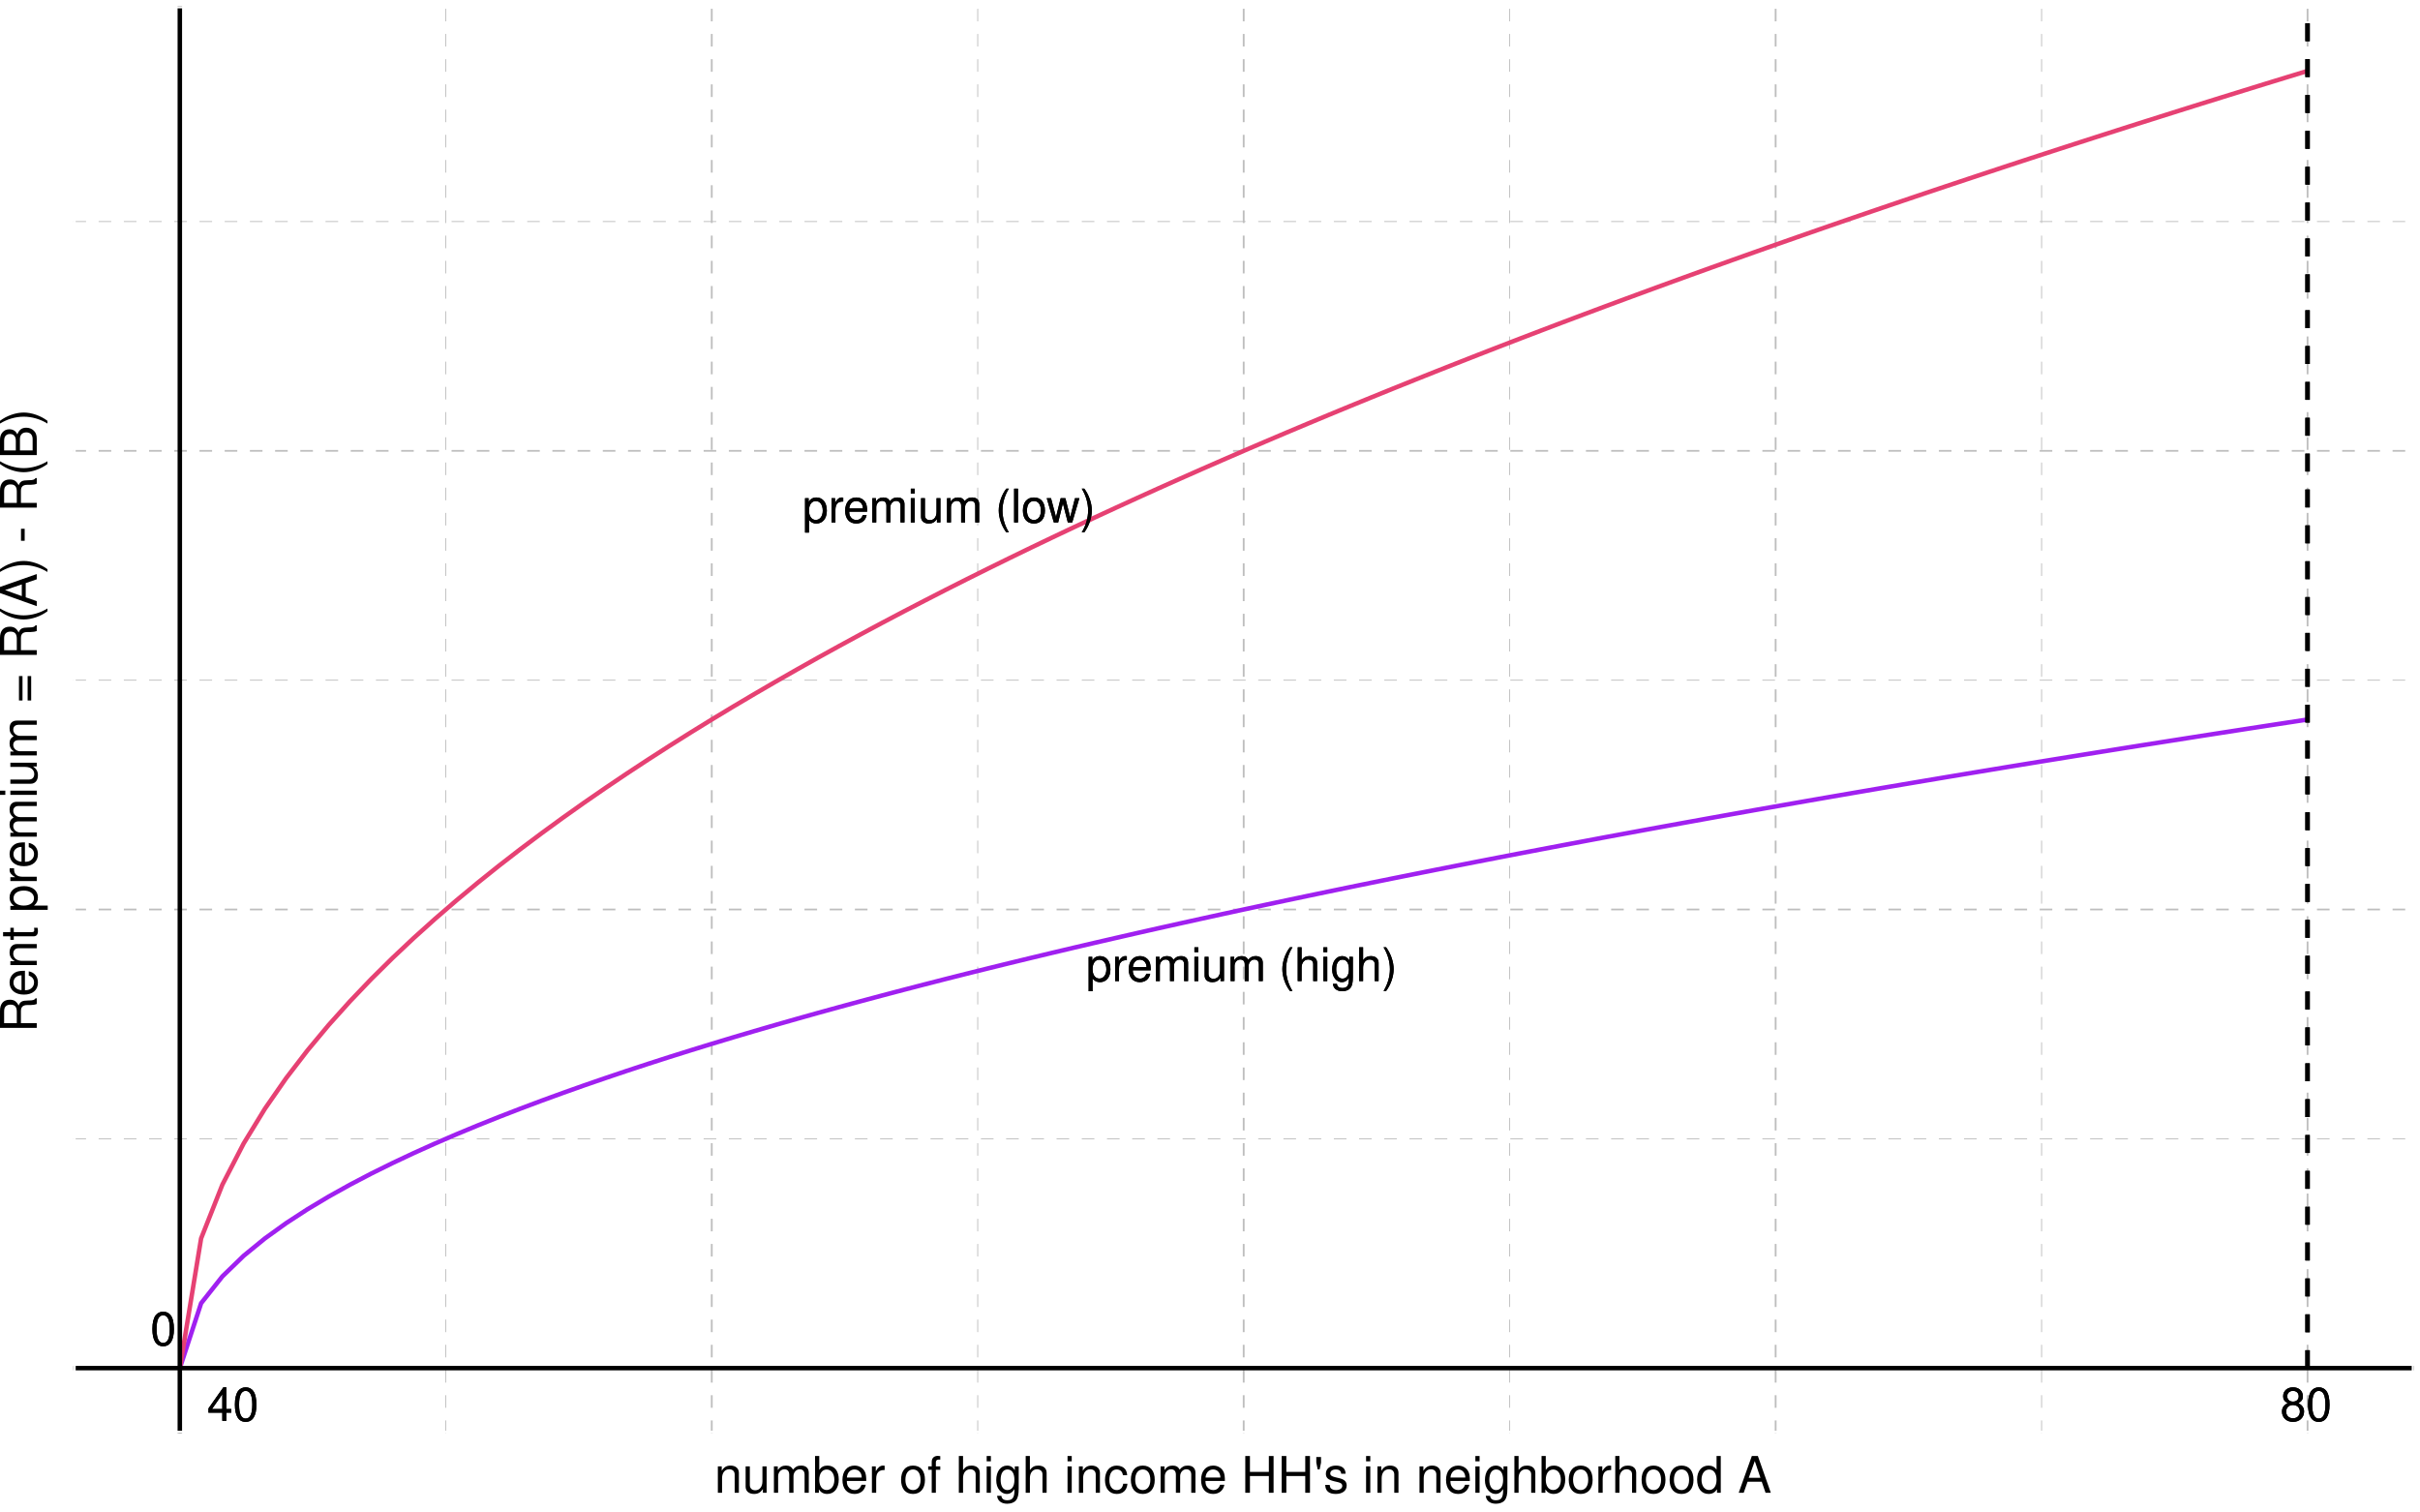 <?xml version="1.0" encoding="UTF-8"?>
<svg xmlns="http://www.w3.org/2000/svg" xmlns:xlink="http://www.w3.org/1999/xlink" width="576pt" height="360pt" viewBox="0 0 576 360" version="1.1">
<defs>
<g>
<symbol overflow="visible" id="glyph0-0">
<path style="stroke:none;" d=""/>
</symbol>
<symbol overflow="visible" id="glyph0-1">
<path style="stroke:none;" d="M 0.594 2.406 L 1.531 2.406 L 1.531 -0.609 C 2.016 -0.016 2.547 0.25 3.297 0.25 C 4.812 0.25 5.781 -0.953 5.781 -2.797 C 5.781 -4.734 4.828 -5.953 3.297 -5.953 C 2.5 -5.953 1.875 -5.594 1.453 -4.922 L 1.453 -5.781 L 0.594 -5.781 Z M 3.141 -5.094 C 4.156 -5.094 4.812 -4.203 4.812 -2.812 C 4.812 -1.5 4.141 -0.609 3.141 -0.609 C 2.156 -0.609 1.531 -1.484 1.531 -2.844 C 1.531 -4.203 2.156 -5.094 3.141 -5.094 Z M 3.141 -5.094 "/>
</symbol>
<symbol overflow="visible" id="glyph0-2">
<path style="stroke:none;" d="M 0.766 -5.781 L 0.766 0 L 1.688 0 L 1.688 -3 C 1.703 -4.391 2.281 -5.016 3.547 -4.984 L 3.547 -5.922 C 3.391 -5.938 3.297 -5.953 3.188 -5.953 C 2.594 -5.953 2.141 -5.594 1.609 -4.734 L 1.609 -5.781 Z M 0.766 -5.781 "/>
</symbol>
<symbol overflow="visible" id="glyph0-3">
<path style="stroke:none;" d="M 5.672 -2.578 C 5.672 -3.469 5.594 -4 5.438 -4.438 C 5.062 -5.375 4.172 -5.953 3.094 -5.953 C 1.484 -5.953 0.438 -4.734 0.438 -2.812 C 0.438 -0.906 1.438 0.25 3.078 0.25 C 4.391 0.25 5.312 -0.5 5.547 -1.75 L 4.625 -1.75 C 4.359 -1 3.844 -0.594 3.109 -0.594 C 2.516 -0.594 2.016 -0.859 1.719 -1.344 C 1.484 -1.672 1.406 -2.016 1.406 -2.578 Z M 1.422 -3.344 C 1.5 -4.406 2.156 -5.109 3.078 -5.109 C 4.016 -5.109 4.672 -4.375 4.672 -3.344 Z M 1.422 -3.344 "/>
</symbol>
<symbol overflow="visible" id="glyph0-4">
<path style="stroke:none;" d="M 0.766 -5.781 L 0.766 0 L 1.703 0 L 1.703 -3.641 C 1.703 -4.469 2.312 -5.141 3.062 -5.141 C 3.75 -5.141 4.125 -4.734 4.125 -3.984 L 4.125 0 L 5.062 0 L 5.062 -3.641 C 5.062 -4.469 5.672 -5.141 6.422 -5.141 C 7.094 -5.141 7.484 -4.719 7.484 -3.984 L 7.484 0 L 8.422 0 L 8.422 -4.344 C 8.422 -5.375 7.828 -5.953 6.734 -5.953 C 5.969 -5.953 5.5 -5.719 4.953 -5.078 C 4.625 -5.688 4.156 -5.953 3.406 -5.953 C 2.625 -5.953 2.109 -5.672 1.625 -4.969 L 1.625 -5.781 Z M 0.766 -5.781 "/>
</symbol>
<symbol overflow="visible" id="glyph0-5">
<path style="stroke:none;" d="M 1.656 -5.781 L 0.734 -5.781 L 0.734 0 L 1.656 0 Z M 1.656 -8.047 L 0.734 -8.047 L 0.734 -6.891 L 1.656 -6.891 Z M 1.656 -8.047 "/>
</symbol>
<symbol overflow="visible" id="glyph0-6">
<path style="stroke:none;" d="M 5.328 0 L 5.328 -5.781 L 4.406 -5.781 L 4.406 -2.5 C 4.406 -1.328 3.797 -0.547 2.828 -0.547 C 2.094 -0.547 1.641 -1 1.641 -1.688 L 1.641 -5.781 L 0.719 -5.781 L 0.719 -1.328 C 0.719 -0.359 1.438 0.25 2.562 0.25 C 3.406 0.25 3.953 -0.047 4.5 -0.812 L 4.5 0 Z M 5.328 0 "/>
</symbol>
<symbol overflow="visible" id="glyph0-7">
<path style="stroke:none;" d=""/>
</symbol>
<symbol overflow="visible" id="glyph0-8">
<path style="stroke:none;" d="M 2.609 -8.047 C 1.5 -6.609 0.812 -4.594 0.812 -2.859 C 0.812 -1.109 1.5 0.891 2.609 2.344 L 3.219 2.344 C 2.25 0.766 1.703 -1.094 1.703 -2.859 C 1.703 -4.625 2.25 -6.484 3.219 -8.047 Z M 2.609 -8.047 "/>
</symbol>
<symbol overflow="visible" id="glyph0-9">
<path style="stroke:none;" d="M 1.672 -8.047 L 0.75 -8.047 L 0.75 0 L 1.672 0 Z M 1.672 -8.047 "/>
</symbol>
<symbol overflow="visible" id="glyph0-10">
<path style="stroke:none;" d="M 3 -5.953 C 1.375 -5.953 0.391 -4.797 0.391 -2.844 C 0.391 -0.891 1.375 0.25 3.016 0.25 C 4.656 0.25 5.641 -0.906 5.641 -2.812 C 5.641 -4.812 4.688 -5.953 3 -5.953 Z M 3.016 -5.109 C 4.047 -5.109 4.672 -4.25 4.672 -2.812 C 4.672 -1.453 4.031 -0.594 3.016 -0.594 C 1.984 -0.594 1.359 -1.453 1.359 -2.844 C 1.359 -4.25 1.984 -5.109 3.016 -5.109 Z M 3.016 -5.109 "/>
</symbol>
<symbol overflow="visible" id="glyph0-11">
<path style="stroke:none;" d="M 6.125 0 L 7.828 -5.781 L 6.781 -5.781 L 5.641 -1.281 L 4.5 -5.781 L 3.375 -5.781 L 2.266 -1.281 L 1.078 -5.781 L 0.062 -5.781 L 1.75 0 L 2.781 0 L 3.906 -4.547 L 5.078 0 Z M 6.125 0 "/>
</symbol>
<symbol overflow="visible" id="glyph0-12">
<path style="stroke:none;" d="M 1.031 2.344 C 2.125 0.891 2.828 -1.109 2.828 -2.844 C 2.828 -4.594 2.125 -6.609 1.031 -8.047 L 0.422 -8.047 C 1.391 -6.469 1.938 -4.625 1.938 -2.844 C 1.938 -1.094 1.391 0.766 0.422 2.344 Z M 1.031 2.344 "/>
</symbol>
<symbol overflow="visible" id="glyph0-13">
<path style="stroke:none;" d="M 0.766 -8.047 L 0.766 0 L 1.688 0 L 1.688 -3.188 C 1.688 -4.375 2.312 -5.141 3.266 -5.141 C 3.562 -5.141 3.859 -5.062 4.078 -4.891 C 4.344 -4.688 4.453 -4.422 4.453 -4.016 L 4.453 0 L 5.375 0 L 5.375 -4.375 C 5.375 -5.344 4.672 -5.953 3.547 -5.953 C 2.734 -5.953 2.234 -5.703 1.688 -5 L 1.688 -8.047 Z M 0.766 -8.047 "/>
</symbol>
<symbol overflow="visible" id="glyph0-14">
<path style="stroke:none;" d="M 4.469 -5.781 L 4.469 -4.953 C 4 -5.641 3.484 -5.953 2.766 -5.953 C 1.359 -5.953 0.391 -4.656 0.391 -2.797 C 0.391 -1.828 0.625 -1.109 1.109 -0.531 C 1.547 -0.016 2.094 0.25 2.703 0.25 C 3.391 0.25 3.891 -0.062 4.375 -0.781 L 4.375 -0.484 C 4.375 1.062 3.938 1.641 2.797 1.641 C 2.016 1.641 1.609 1.328 1.516 0.656 L 0.578 0.656 C 0.656 1.734 1.516 2.406 2.766 2.406 C 3.625 2.406 4.328 2.125 4.703 1.672 C 5.141 1.125 5.312 0.406 5.312 -0.953 L 5.312 -5.781 Z M 2.844 -5.109 C 3.828 -5.109 4.375 -4.281 4.375 -2.812 C 4.375 -1.406 3.812 -0.594 2.844 -0.594 C 1.906 -0.594 1.344 -1.422 1.344 -2.844 C 1.344 -4.266 1.906 -5.109 2.844 -5.109 Z M 2.844 -5.109 "/>
</symbol>
<symbol overflow="visible" id="glyph0-15">
<path style="stroke:none;" d="M 3.609 -1.938 L 3.609 0 L 4.578 0 L 4.578 -1.938 L 5.75 -1.938 L 5.75 -2.812 L 4.578 -2.812 L 4.578 -7.984 L 3.859 -7.984 L 0.312 -2.953 L 0.312 -1.938 Z M 3.609 -2.812 L 1.156 -2.812 L 3.609 -6.328 Z M 3.609 -2.812 "/>
</symbol>
<symbol overflow="visible" id="glyph0-16">
<path style="stroke:none;" d="M 3.031 -7.984 C 2.312 -7.984 1.641 -7.656 1.234 -7.109 C 0.734 -6.406 0.469 -5.344 0.469 -3.859 C 0.469 -1.172 1.359 0.25 3.031 0.25 C 4.688 0.25 5.594 -1.172 5.594 -3.797 C 5.594 -5.344 5.359 -6.391 4.844 -7.109 C 4.438 -7.672 3.781 -7.984 3.031 -7.984 Z M 3.031 -7.125 C 4.094 -7.125 4.609 -6.047 4.609 -3.891 C 4.609 -1.609 4.094 -0.547 3.016 -0.547 C 1.984 -0.547 1.469 -1.656 1.469 -3.859 C 1.469 -6.047 1.984 -7.125 3.031 -7.125 Z M 3.031 -7.125 "/>
</symbol>
<symbol overflow="visible" id="glyph0-17">
<path style="stroke:none;" d="M 4.312 -4.203 C 5.141 -4.703 5.391 -5.109 5.391 -5.859 C 5.391 -7.109 4.438 -7.984 3.031 -7.984 C 1.656 -7.984 0.688 -7.109 0.688 -5.859 C 0.688 -5.109 0.938 -4.719 1.75 -4.203 C 0.844 -3.75 0.406 -3.109 0.406 -2.219 C 0.406 -0.766 1.484 0.25 3.031 0.25 C 4.578 0.25 5.672 -0.766 5.672 -2.219 C 5.672 -3.109 5.219 -3.75 4.312 -4.203 Z M 3.031 -7.125 C 3.859 -7.125 4.391 -6.625 4.391 -5.828 C 4.391 -5.078 3.859 -4.578 3.031 -4.578 C 2.203 -4.578 1.672 -5.078 1.672 -5.859 C 1.672 -6.625 2.203 -7.125 3.031 -7.125 Z M 3.031 -3.766 C 4.016 -3.766 4.672 -3.125 4.672 -2.203 C 4.672 -1.234 4.016 -0.609 3.016 -0.609 C 2.062 -0.609 1.406 -1.266 1.406 -2.188 C 1.406 -3.141 2.062 -3.766 3.031 -3.766 Z M 3.031 -3.766 "/>
</symbol>
<symbol overflow="visible" id="glyph1-0">
<path style="stroke:none;" d=""/>
</symbol>
<symbol overflow="visible" id="glyph1-1">
<path style="stroke:none;" d="M 0.844 -6.281 L 0.844 0 L 1.844 0 L 1.844 -3.469 C 1.844 -4.75 2.516 -5.594 3.547 -5.594 C 4.344 -5.594 4.844 -5.109 4.844 -4.359 L 4.844 0 L 5.844 0 L 5.844 -4.75 C 5.844 -5.797 5.062 -6.469 3.859 -6.469 C 2.922 -6.469 2.312 -6.109 1.766 -5.234 L 1.766 -6.281 Z M 0.844 -6.281 "/>
</symbol>
<symbol overflow="visible" id="glyph1-2">
<path style="stroke:none;" d="M 5.781 0 L 5.781 -6.281 L 4.781 -6.281 L 4.781 -2.719 C 4.781 -1.438 4.109 -0.594 3.078 -0.594 C 2.281 -0.594 1.781 -1.078 1.781 -1.844 L 1.781 -6.281 L 0.781 -6.281 L 0.781 -1.438 C 0.781 -0.391 1.562 0.281 2.781 0.281 C 3.703 0.281 4.297 -0.047 4.891 -0.875 L 4.891 0 Z M 5.781 0 "/>
</symbol>
<symbol overflow="visible" id="glyph1-3">
<path style="stroke:none;" d="M 0.844 -6.281 L 0.844 0 L 1.844 0 L 1.844 -3.953 C 1.844 -4.859 2.516 -5.594 3.328 -5.594 C 4.062 -5.594 4.484 -5.141 4.484 -4.328 L 4.484 0 L 5.5 0 L 5.5 -3.953 C 5.5 -4.859 6.156 -5.594 6.969 -5.594 C 7.703 -5.594 8.141 -5.125 8.141 -4.328 L 8.141 0 L 9.141 0 L 9.141 -4.719 C 9.141 -5.844 8.5 -6.469 7.312 -6.469 C 6.484 -6.469 5.969 -6.219 5.391 -5.516 C 5.016 -6.188 4.516 -6.469 3.703 -6.469 C 2.859 -6.469 2.297 -6.156 1.766 -5.406 L 1.766 -6.281 Z M 0.844 -6.281 "/>
</symbol>
<symbol overflow="visible" id="glyph1-4">
<path style="stroke:none;" d="M 0.641 -8.75 L 0.641 0 L 1.547 0 L 1.547 -0.797 C 2.031 -0.078 2.656 0.281 3.547 0.281 C 5.203 0.281 6.281 -1.078 6.281 -3.172 C 6.281 -5.203 5.25 -6.469 3.594 -6.469 C 2.719 -6.469 2.109 -6.141 1.641 -5.438 L 1.641 -8.75 Z M 3.391 -5.531 C 4.516 -5.531 5.234 -4.562 5.234 -3.062 C 5.234 -1.625 4.484 -0.656 3.391 -0.656 C 2.328 -0.656 1.641 -1.625 1.641 -3.094 C 1.641 -4.578 2.328 -5.531 3.391 -5.531 Z M 3.391 -5.531 "/>
</symbol>
<symbol overflow="visible" id="glyph1-5">
<path style="stroke:none;" d="M 6.156 -2.812 C 6.156 -3.766 6.078 -4.344 5.906 -4.812 C 5.5 -5.844 4.531 -6.469 3.359 -6.469 C 1.609 -6.469 0.484 -5.141 0.484 -3.062 C 0.484 -0.984 1.562 0.281 3.344 0.281 C 4.781 0.281 5.766 -0.547 6.031 -1.906 L 5.016 -1.906 C 4.734 -1.078 4.172 -0.641 3.375 -0.641 C 2.734 -0.641 2.203 -0.938 1.859 -1.469 C 1.625 -1.828 1.531 -2.188 1.531 -2.812 Z M 1.547 -3.625 C 1.625 -4.781 2.344 -5.547 3.344 -5.547 C 4.375 -5.547 5.078 -4.75 5.078 -3.625 Z M 1.547 -3.625 "/>
</symbol>
<symbol overflow="visible" id="glyph1-6">
<path style="stroke:none;" d="M 0.828 -6.281 L 0.828 0 L 1.844 0 L 1.844 -3.266 C 1.844 -4.781 2.469 -5.453 3.859 -5.406 L 3.859 -6.438 C 3.688 -6.453 3.594 -6.469 3.469 -6.469 C 2.812 -6.469 2.328 -6.078 1.75 -5.141 L 1.75 -6.281 Z M 0.828 -6.281 "/>
</symbol>
<symbol overflow="visible" id="glyph1-7">
<path style="stroke:none;" d=""/>
</symbol>
<symbol overflow="visible" id="glyph1-8">
<path style="stroke:none;" d="M 3.266 -6.469 C 1.484 -6.469 0.438 -5.203 0.438 -3.094 C 0.438 -0.969 1.484 0.281 3.281 0.281 C 5.047 0.281 6.125 -0.984 6.125 -3.047 C 6.125 -5.234 5.094 -6.469 3.266 -6.469 Z M 3.281 -5.547 C 4.406 -5.547 5.078 -4.625 5.078 -3.062 C 5.078 -1.578 4.375 -0.641 3.281 -0.641 C 2.156 -0.641 1.469 -1.578 1.469 -3.094 C 1.469 -4.625 2.156 -5.547 3.281 -5.547 Z M 3.281 -5.547 "/>
</symbol>
<symbol overflow="visible" id="glyph1-9">
<path style="stroke:none;" d="M 3.094 -6.281 L 2.047 -6.281 L 2.047 -7.266 C 2.047 -7.688 2.281 -7.906 2.75 -7.906 C 2.828 -7.906 2.875 -7.906 3.094 -7.891 L 3.094 -8.719 C 2.875 -8.766 2.734 -8.781 2.531 -8.781 C 1.609 -8.781 1.062 -8.25 1.062 -7.359 L 1.062 -6.281 L 0.219 -6.281 L 0.219 -5.469 L 1.062 -5.469 L 1.062 0 L 2.047 0 L 2.047 -5.469 L 3.094 -5.469 Z M 3.094 -6.281 "/>
</symbol>
<symbol overflow="visible" id="glyph1-10">
<path style="stroke:none;" d="M 0.844 -8.75 L 0.844 0 L 1.844 0 L 1.844 -3.469 C 1.844 -4.75 2.516 -5.594 3.547 -5.594 C 3.875 -5.594 4.188 -5.5 4.422 -5.312 C 4.719 -5.094 4.844 -4.797 4.844 -4.359 L 4.844 0 L 5.828 0 L 5.828 -4.75 C 5.828 -5.812 5.078 -6.469 3.859 -6.469 C 2.969 -6.469 2.422 -6.188 1.844 -5.422 L 1.844 -8.75 Z M 0.844 -8.75 "/>
</symbol>
<symbol overflow="visible" id="glyph1-11">
<path style="stroke:none;" d="M 1.797 -6.281 L 0.797 -6.281 L 0.797 0 L 1.797 0 Z M 1.797 -8.75 L 0.797 -8.75 L 0.797 -7.484 L 1.797 -7.484 Z M 1.797 -8.75 "/>
</symbol>
<symbol overflow="visible" id="glyph1-12">
<path style="stroke:none;" d="M 4.844 -6.281 L 4.844 -5.375 C 4.344 -6.125 3.797 -6.469 3 -6.469 C 1.469 -6.469 0.422 -5.047 0.422 -3.031 C 0.422 -1.984 0.672 -1.219 1.219 -0.578 C 1.688 -0.031 2.281 0.281 2.922 0.281 C 3.688 0.281 4.219 -0.062 4.75 -0.859 L 4.75 -0.531 C 4.75 1.156 4.281 1.781 3.031 1.781 C 2.188 1.781 1.734 1.438 1.641 0.719 L 0.625 0.719 C 0.719 1.891 1.641 2.609 3.016 2.609 C 3.938 2.609 4.703 2.312 5.109 1.812 C 5.594 1.219 5.766 0.438 5.766 -1.031 L 5.766 -6.281 Z M 3.094 -5.547 C 4.156 -5.547 4.75 -4.656 4.75 -3.062 C 4.75 -1.531 4.141 -0.641 3.094 -0.641 C 2.062 -0.641 1.469 -1.547 1.469 -3.094 C 1.469 -4.625 2.062 -5.547 3.094 -5.547 Z M 3.094 -5.547 "/>
</symbol>
<symbol overflow="visible" id="glyph1-13">
<path style="stroke:none;" d="M 5.656 -4.172 C 5.609 -4.781 5.469 -5.188 5.234 -5.531 C 4.797 -6.125 4.047 -6.469 3.172 -6.469 C 1.469 -6.469 0.375 -5.125 0.375 -3.031 C 0.375 -1.016 1.453 0.281 3.156 0.281 C 4.656 0.281 5.609 -0.625 5.719 -2.156 L 4.719 -2.156 C 4.547 -1.156 4.031 -0.641 3.188 -0.641 C 2.078 -0.641 1.422 -1.547 1.422 -3.031 C 1.422 -4.609 2.062 -5.547 3.156 -5.547 C 4 -5.547 4.531 -5.047 4.641 -4.172 Z M 5.656 -4.172 "/>
</symbol>
<symbol overflow="visible" id="glyph1-14">
<path style="stroke:none;" d="M 6.609 -3.984 L 6.609 0 L 7.734 0 L 7.734 -8.75 L 6.609 -8.75 L 6.609 -4.969 L 2.109 -4.969 L 2.109 -8.75 L 1 -8.75 L 1 0 L 2.109 0 L 2.109 -3.984 Z M 6.609 -3.984 "/>
</symbol>
<symbol overflow="visible" id="glyph1-15">
<path style="stroke:none;" d="M 0.578 -8.516 L 0.578 -7.172 L 0.906 -5.562 L 1.375 -5.562 L 1.703 -7.172 L 1.703 -8.516 Z M 0.578 -8.516 "/>
</symbol>
<symbol overflow="visible" id="glyph1-16">
<path style="stroke:none;" d="M 5.25 -4.531 C 5.25 -5.766 4.422 -6.469 2.969 -6.469 C 1.516 -6.469 0.562 -5.719 0.562 -4.547 C 0.562 -3.562 1.062 -3.094 2.562 -2.734 L 3.484 -2.516 C 4.188 -2.344 4.469 -2.094 4.469 -1.641 C 4.469 -1.047 3.875 -0.641 3 -0.641 C 2.453 -0.641 2 -0.797 1.75 -1.062 C 1.594 -1.25 1.531 -1.422 1.469 -1.875 L 0.406 -1.875 C 0.453 -0.422 1.266 0.281 2.922 0.281 C 4.5 0.281 5.516 -0.5 5.516 -1.719 C 5.516 -2.656 4.984 -3.172 3.734 -3.469 L 2.766 -3.703 C 1.953 -3.891 1.609 -4.156 1.609 -4.594 C 1.609 -5.188 2.125 -5.547 2.938 -5.547 C 3.75 -5.547 4.172 -5.203 4.203 -4.531 Z M 5.25 -4.531 "/>
</symbol>
<symbol overflow="visible" id="glyph1-17">
<path style="stroke:none;" d="M 5.938 -8.75 L 4.938 -8.75 L 4.938 -5.5 C 4.531 -6.125 3.859 -6.469 3.016 -6.469 C 1.375 -6.469 0.312 -5.156 0.312 -3.156 C 0.312 -1.031 1.344 0.281 3.047 0.281 C 3.906 0.281 4.516 -0.047 5.047 -0.828 L 5.047 0 L 5.938 0 Z M 3.188 -5.531 C 4.266 -5.531 4.938 -4.578 4.938 -3.078 C 4.938 -1.625 4.25 -0.656 3.188 -0.656 C 2.094 -0.656 1.359 -1.625 1.359 -3.094 C 1.359 -4.562 2.094 -5.531 3.188 -5.531 Z M 3.188 -5.531 "/>
</symbol>
<symbol overflow="visible" id="glyph1-18">
<path style="stroke:none;" d="M 5.688 -2.625 L 6.594 0 L 7.844 0 L 4.766 -8.75 L 3.328 -8.75 L 0.203 0 L 1.391 0 L 2.312 -2.625 Z M 5.375 -3.562 L 2.594 -3.562 L 4.031 -7.547 Z M 5.375 -3.562 "/>
</symbol>
<symbol overflow="visible" id="glyph2-0">
<path style="stroke:none;" d=""/>
</symbol>
<symbol overflow="visible" id="glyph2-1">
<path style="stroke:none;" d="M -3.766 -2.234 L -3.766 -5.109 C -3.766 -6.109 -3.281 -6.547 -2.203 -6.547 L -1.422 -6.547 C -0.891 -6.547 -0.359 -6.641 0 -6.797 L 0 -8.141 L -0.281 -8.141 C -0.562 -7.734 -0.875 -7.641 -2.047 -7.625 C -3.484 -7.609 -3.906 -7.375 -4.312 -6.438 C -4.812 -7.422 -5.406 -7.812 -6.406 -7.812 C -7.922 -7.812 -8.75 -6.875 -8.75 -5.141 L -8.75 -1.109 L 0 -1.109 L 0 -2.234 Z M -4.75 -2.234 L -7.766 -2.234 L -7.766 -4.938 C -7.766 -5.562 -7.672 -5.922 -7.422 -6.188 C -7.172 -6.484 -6.781 -6.641 -6.266 -6.641 C -5.219 -6.641 -4.75 -6.125 -4.75 -4.938 Z M -4.75 -2.234 "/>
</symbol>
<symbol overflow="visible" id="glyph2-2">
<path style="stroke:none;" d="M -2.812 -6.156 C -3.766 -6.156 -4.344 -6.078 -4.812 -5.906 C -5.844 -5.5 -6.469 -4.531 -6.469 -3.359 C -6.469 -1.609 -5.141 -0.484 -3.062 -0.484 C -0.984 -0.484 0.281 -1.562 0.281 -3.344 C 0.281 -4.781 -0.547 -5.766 -1.906 -6.031 L -1.906 -5.016 C -1.078 -4.734 -0.641 -4.172 -0.641 -3.375 C -0.641 -2.734 -0.938 -2.203 -1.469 -1.859 C -1.828 -1.625 -2.188 -1.531 -2.812 -1.531 Z M -3.625 -1.547 C -4.781 -1.625 -5.547 -2.344 -5.547 -3.344 C -5.547 -4.375 -4.75 -5.078 -3.625 -5.078 Z M -3.625 -1.547 "/>
</symbol>
<symbol overflow="visible" id="glyph2-3">
<path style="stroke:none;" d="M -6.281 -0.844 L 0 -0.844 L 0 -1.844 L -3.469 -1.844 C -4.75 -1.844 -5.594 -2.516 -5.594 -3.547 C -5.594 -4.344 -5.109 -4.844 -4.359 -4.844 L 0 -4.844 L 0 -5.844 L -4.75 -5.844 C -5.797 -5.844 -6.469 -5.062 -6.469 -3.859 C -6.469 -2.922 -6.109 -2.312 -5.234 -1.766 L -6.281 -1.766 Z M -6.281 -0.844 "/>
</symbol>
<symbol overflow="visible" id="glyph2-4">
<path style="stroke:none;" d="M -6.281 -3.047 L -6.281 -2.016 L -8.016 -2.016 L -8.016 -1.016 L -6.281 -1.016 L -6.281 -0.172 L -5.469 -0.172 L -5.469 -1.016 L -0.719 -1.016 C -0.078 -1.016 0.281 -1.453 0.281 -2.234 C 0.281 -2.5 0.25 -2.719 0.188 -3.047 L -0.641 -3.047 C -0.609 -2.906 -0.594 -2.766 -0.594 -2.562 C -0.594 -2.141 -0.719 -2.016 -1.156 -2.016 L -5.469 -2.016 L -5.469 -3.047 Z M -6.281 -3.047 "/>
</symbol>
<symbol overflow="visible" id="glyph2-5">
<path style="stroke:none;" d=""/>
</symbol>
<symbol overflow="visible" id="glyph2-6">
<path style="stroke:none;" d="M 2.609 -0.641 L 2.609 -1.656 L -0.656 -1.656 C -0.016 -2.188 0.281 -2.766 0.281 -3.594 C 0.281 -5.219 -1.031 -6.281 -3.031 -6.281 C -5.141 -6.281 -6.469 -5.25 -6.469 -3.578 C -6.469 -2.719 -6.078 -2.047 -5.344 -1.578 L -6.281 -1.578 L -6.281 -0.641 Z M -5.531 -3.406 C -5.531 -4.516 -4.562 -5.234 -3.062 -5.234 C -1.625 -5.234 -0.656 -4.5 -0.656 -3.406 C -0.656 -2.344 -1.625 -1.656 -3.094 -1.656 C -4.578 -1.656 -5.531 -2.344 -5.531 -3.406 Z M -5.531 -3.406 "/>
</symbol>
<symbol overflow="visible" id="glyph2-7">
<path style="stroke:none;" d="M -6.281 -0.828 L 0 -0.828 L 0 -1.844 L -3.266 -1.844 C -4.781 -1.844 -5.453 -2.469 -5.406 -3.859 L -6.438 -3.859 C -6.453 -3.688 -6.469 -3.594 -6.469 -3.469 C -6.469 -2.812 -6.078 -2.328 -5.141 -1.75 L -6.281 -1.75 Z M -6.281 -0.828 "/>
</symbol>
<symbol overflow="visible" id="glyph2-8">
<path style="stroke:none;" d="M -6.281 -0.844 L 0 -0.844 L 0 -1.844 L -3.953 -1.844 C -4.859 -1.844 -5.594 -2.516 -5.594 -3.328 C -5.594 -4.062 -5.141 -4.484 -4.328 -4.484 L 0 -4.484 L 0 -5.5 L -3.953 -5.5 C -4.859 -5.5 -5.594 -6.156 -5.594 -6.969 C -5.594 -7.703 -5.125 -8.141 -4.328 -8.141 L 0 -8.141 L 0 -9.141 L -4.719 -9.141 C -5.844 -9.141 -6.469 -8.5 -6.469 -7.312 C -6.469 -6.484 -6.219 -5.969 -5.516 -5.391 C -6.188 -5.016 -6.469 -4.516 -6.469 -3.703 C -6.469 -2.859 -6.156 -2.297 -5.406 -1.766 L -6.281 -1.766 Z M -6.281 -0.844 "/>
</symbol>
<symbol overflow="visible" id="glyph2-9">
<path style="stroke:none;" d="M -6.281 -1.797 L -6.281 -0.797 L 0 -0.797 L 0 -1.797 Z M -8.75 -1.797 L -8.75 -0.797 L -7.484 -0.797 L -7.484 -1.797 Z M -8.75 -1.797 "/>
</symbol>
<symbol overflow="visible" id="glyph2-10">
<path style="stroke:none;" d="M 0 -5.781 L -6.281 -5.781 L -6.281 -4.781 L -2.719 -4.781 C -1.438 -4.781 -0.594 -4.109 -0.594 -3.078 C -0.594 -2.281 -1.078 -1.781 -1.844 -1.781 L -6.281 -1.781 L -6.281 -0.781 L -1.438 -0.781 C -0.391 -0.781 0.281 -1.562 0.281 -2.781 C 0.281 -3.703 -0.047 -4.297 -0.875 -4.891 L 0 -4.891 Z M 0 -5.781 "/>
</symbol>
<symbol overflow="visible" id="glyph2-11">
<path style="stroke:none;" d="M -4.234 -6.406 L -4.234 -0.594 L -3.391 -0.594 L -3.391 -6.406 Z M -2.172 -6.406 L -2.172 -0.594 L -1.328 -0.594 L -1.328 -6.406 Z M -2.172 -6.406 "/>
</symbol>
<symbol overflow="visible" id="glyph2-12">
<path style="stroke:none;" d="M -8.75 -2.828 C -7.172 -1.625 -4.984 -0.875 -3.109 -0.875 C -1.219 -0.875 0.969 -1.625 2.547 -2.828 L 2.547 -3.484 C 0.828 -2.438 -1.188 -1.844 -3.109 -1.844 C -5.016 -1.844 -7.047 -2.438 -8.75 -3.484 Z M -8.75 -2.828 "/>
</symbol>
<symbol overflow="visible" id="glyph2-13">
<path style="stroke:none;" d="M -2.625 -5.688 L 0 -6.594 L 0 -7.844 L -8.75 -4.766 L -8.75 -3.328 L 0 -0.203 L 0 -1.391 L -2.625 -2.312 Z M -3.562 -5.375 L -3.562 -2.594 L -7.547 -4.031 Z M -3.562 -5.375 "/>
</symbol>
<symbol overflow="visible" id="glyph2-14">
<path style="stroke:none;" d="M 2.547 -1.109 C 0.969 -2.312 -1.219 -3.078 -3.094 -3.078 C -4.984 -3.078 -7.172 -2.312 -8.75 -1.109 L -8.75 -0.453 C -7.031 -1.516 -5.016 -2.094 -3.094 -2.094 C -1.188 -2.094 0.844 -1.516 2.547 -0.453 Z M 2.547 -1.109 "/>
</symbol>
<symbol overflow="visible" id="glyph2-15">
<path style="stroke:none;" d="M -3.75 -3.406 L -3.75 -0.547 L -2.875 -0.547 L -2.875 -3.406 Z M -3.75 -3.406 "/>
</symbol>
<symbol overflow="visible" id="glyph2-16">
<path style="stroke:none;" d="M 0 -0.953 L 0 -4.891 C 0 -5.719 -0.234 -6.344 -0.734 -6.797 C -1.188 -7.234 -1.812 -7.469 -2.5 -7.469 C -3.547 -7.469 -4.188 -7 -4.625 -5.875 C -4.984 -6.688 -5.625 -7.094 -6.531 -7.094 C -7.172 -7.094 -7.734 -6.859 -8.141 -6.391 C -8.562 -5.922 -8.75 -5.344 -8.75 -4.5 L -8.75 -0.953 Z M -4.984 -2.062 L -7.766 -2.062 L -7.766 -4.219 C -7.766 -4.844 -7.688 -5.203 -7.453 -5.5 C -7.219 -5.812 -6.859 -5.969 -6.375 -5.969 C -5.891 -5.969 -5.531 -5.812 -5.297 -5.5 C -5.062 -5.203 -4.984 -4.844 -4.984 -4.219 Z M -0.984 -2.062 L -4 -2.062 L -4 -4.781 C -4 -5.766 -3.438 -6.359 -2.484 -6.359 C -1.547 -6.359 -0.984 -5.766 -0.984 -4.781 Z M -0.984 -2.062 "/>
</symbol>
</g>
<clipPath id="clip1">
  <path d="M 17.48 1.441 L 574.562 1.441 L 574.562 341.082 L 17.48 341.082 Z M 17.48 1.441 "/>
</clipPath>
<clipPath id="clip2">
  <path d="M 17.48 270 L 574.562 270 L 574.562 272 L 17.48 272 Z M 17.48 270 "/>
</clipPath>
<clipPath id="clip3">
  <path d="M 17.48 161 L 574.562 161 L 574.562 162 L 17.48 162 Z M 17.48 161 "/>
</clipPath>
<clipPath id="clip4">
  <path d="M 17.48 52 L 574.562 52 L 574.562 53 L 17.48 53 Z M 17.48 52 "/>
</clipPath>
<clipPath id="clip5">
  <path d="M 106 1.441 L 107 1.441 L 107 341.082 L 106 341.082 Z M 106 1.441 "/>
</clipPath>
<clipPath id="clip6">
  <path d="M 232 1.441 L 233 1.441 L 233 341.082 L 232 341.082 Z M 232 1.441 "/>
</clipPath>
<clipPath id="clip7">
  <path d="M 359 1.441 L 360 1.441 L 360 341.082 L 359 341.082 Z M 359 1.441 "/>
</clipPath>
<clipPath id="clip8">
  <path d="M 485 1.441 L 487 1.441 L 487 341.082 L 485 341.082 Z M 485 1.441 "/>
</clipPath>
<clipPath id="clip9">
  <path d="M 17.48 325 L 574.562 325 L 574.562 326 L 17.48 326 Z M 17.48 325 "/>
</clipPath>
<clipPath id="clip10">
  <path d="M 17.48 216 L 574.562 216 L 574.562 217 L 17.48 217 Z M 17.48 216 "/>
</clipPath>
<clipPath id="clip11">
  <path d="M 17.48 107 L 574.562 107 L 574.562 108 L 17.48 108 Z M 17.48 107 "/>
</clipPath>
<clipPath id="clip12">
  <path d="M 42 1.441 L 44 1.441 L 44 341.082 L 42 341.082 Z M 42 1.441 "/>
</clipPath>
<clipPath id="clip13">
  <path d="M 169 1.441 L 170 1.441 L 170 341.082 L 169 341.082 Z M 169 1.441 "/>
</clipPath>
<clipPath id="clip14">
  <path d="M 295 1.441 L 297 1.441 L 297 341.082 L 295 341.082 Z M 295 1.441 "/>
</clipPath>
<clipPath id="clip15">
  <path d="M 422 1.441 L 423 1.441 L 423 341.082 L 422 341.082 Z M 422 1.441 "/>
</clipPath>
<clipPath id="clip16">
  <path d="M 549 1.441 L 550 1.441 L 550 341.082 L 549 341.082 Z M 549 1.441 "/>
</clipPath>
<clipPath id="clip17">
  <path d="M 42 1.441 L 44 1.441 L 44 341.082 L 42 341.082 Z M 42 1.441 "/>
</clipPath>
<clipPath id="clip18">
  <path d="M 17.48 325 L 574.562 325 L 574.562 327 L 17.48 327 Z M 17.48 325 "/>
</clipPath>
<clipPath id="clip19">
  <path d="M 548 1.441 L 550 1.441 L 550 327 L 548 327 Z M 548 1.441 "/>
</clipPath>
<clipPath id="clip20">
  <path d="M 17.48 1.441 L 574.562 1.441 L 574.562 341.082 L 17.48 341.082 Z M 17.48 1.441 "/>
</clipPath>
</defs>
<g id="surface56">
<rect x="0" y="0" width="576" height="360" style="fill:rgb(100%,100%,100%);fill-opacity:1;stroke:none;"/>
<rect x="0" y="0" width="576" height="360" style="fill:rgb(100%,100%,100%);fill-opacity:1;stroke:none;"/>
<g clip-path="url(#clip1)" clip-rule="nonzero">
<path style="fill:none;stroke-width:1.067;stroke-linecap:round;stroke-linejoin:round;stroke:rgb(100%,100%,100%);stroke-opacity:1;stroke-miterlimit:10;" d="M 17.48 341.082 L 574.562 341.082 L 574.562 1.441 L 17.48 1.441 Z M 17.48 341.082 "/>
</g>
<g clip-path="url(#clip2)" clip-rule="nonzero">
<path style="fill:none;stroke-width:0.213;stroke-linecap:butt;stroke-linejoin:round;stroke:rgb(74.51%,74.51%,74.51%);stroke-opacity:1;stroke-dasharray:3,3;stroke-miterlimit:10;" d="M 17.48 271.059 L 574.559 271.059 "/>
</g>
<g clip-path="url(#clip3)" clip-rule="nonzero">
<path style="fill:none;stroke-width:0.213;stroke-linecap:butt;stroke-linejoin:round;stroke:rgb(74.51%,74.51%,74.51%);stroke-opacity:1;stroke-dasharray:3,3;stroke-miterlimit:10;" d="M 17.48 161.895 L 574.559 161.895 "/>
</g>
<g clip-path="url(#clip4)" clip-rule="nonzero">
<path style="fill:none;stroke-width:0.213;stroke-linecap:butt;stroke-linejoin:round;stroke:rgb(74.51%,74.51%,74.51%);stroke-opacity:1;stroke-dasharray:3,3;stroke-miterlimit:10;" d="M 17.48 52.73 L 574.559 52.73 "/>
</g>
<g clip-path="url(#clip5)" clip-rule="nonzero">
<path style="fill:none;stroke-width:0.213;stroke-linecap:butt;stroke-linejoin:round;stroke:rgb(74.51%,74.51%,74.51%);stroke-opacity:1;stroke-dasharray:3,3;stroke-miterlimit:10;" d="M 106.105 341.082 L 106.105 1.441 "/>
</g>
<g clip-path="url(#clip6)" clip-rule="nonzero">
<path style="fill:none;stroke-width:0.213;stroke-linecap:butt;stroke-linejoin:round;stroke:rgb(74.51%,74.51%,74.51%);stroke-opacity:1;stroke-dasharray:3,3;stroke-miterlimit:10;" d="M 232.715 341.082 L 232.715 1.441 "/>
</g>
<g clip-path="url(#clip7)" clip-rule="nonzero">
<path style="fill:none;stroke-width:0.213;stroke-linecap:butt;stroke-linejoin:round;stroke:rgb(74.51%,74.51%,74.51%);stroke-opacity:1;stroke-dasharray:3,3;stroke-miterlimit:10;" d="M 359.324 341.082 L 359.324 1.441 "/>
</g>
<g clip-path="url(#clip8)" clip-rule="nonzero">
<path style="fill:none;stroke-width:0.213;stroke-linecap:butt;stroke-linejoin:round;stroke:rgb(74.51%,74.51%,74.51%);stroke-opacity:1;stroke-dasharray:3,3;stroke-miterlimit:10;" d="M 485.934 341.082 L 485.934 1.441 "/>
</g>
<g clip-path="url(#clip9)" clip-rule="nonzero">
<path style="fill:none;stroke-width:0.427;stroke-linecap:butt;stroke-linejoin:round;stroke:rgb(74.51%,74.51%,74.51%);stroke-opacity:1;stroke-dasharray:3,3;stroke-miterlimit:10;" d="M 17.48 325.641 L 574.559 325.641 "/>
</g>
<g clip-path="url(#clip10)" clip-rule="nonzero">
<path style="fill:none;stroke-width:0.427;stroke-linecap:butt;stroke-linejoin:round;stroke:rgb(74.51%,74.51%,74.51%);stroke-opacity:1;stroke-dasharray:3,3;stroke-miterlimit:10;" d="M 17.48 216.477 L 574.559 216.477 "/>
</g>
<g clip-path="url(#clip11)" clip-rule="nonzero">
<path style="fill:none;stroke-width:0.427;stroke-linecap:butt;stroke-linejoin:round;stroke:rgb(74.51%,74.51%,74.51%);stroke-opacity:1;stroke-dasharray:3,3;stroke-miterlimit:10;" d="M 17.48 107.312 L 574.559 107.312 "/>
</g>
<g clip-path="url(#clip12)" clip-rule="nonzero">
<path style="fill:none;stroke-width:0.427;stroke-linecap:butt;stroke-linejoin:round;stroke:rgb(74.51%,74.51%,74.51%);stroke-opacity:1;stroke-dasharray:3,3;stroke-miterlimit:10;" d="M 42.801 341.082 L 42.801 1.441 "/>
</g>
<g clip-path="url(#clip13)" clip-rule="nonzero">
<path style="fill:none;stroke-width:0.427;stroke-linecap:butt;stroke-linejoin:round;stroke:rgb(74.51%,74.51%,74.51%);stroke-opacity:1;stroke-dasharray:3,3;stroke-miterlimit:10;" d="M 169.41 341.082 L 169.41 1.441 "/>
</g>
<g clip-path="url(#clip14)" clip-rule="nonzero">
<path style="fill:none;stroke-width:0.427;stroke-linecap:butt;stroke-linejoin:round;stroke:rgb(74.51%,74.51%,74.51%);stroke-opacity:1;stroke-dasharray:3,3;stroke-miterlimit:10;" d="M 296.02 341.082 L 296.02 1.441 "/>
</g>
<g clip-path="url(#clip15)" clip-rule="nonzero">
<path style="fill:none;stroke-width:0.427;stroke-linecap:butt;stroke-linejoin:round;stroke:rgb(74.51%,74.51%,74.51%);stroke-opacity:1;stroke-dasharray:3,3;stroke-miterlimit:10;" d="M 422.629 341.082 L 422.629 1.441 "/>
</g>
<g clip-path="url(#clip16)" clip-rule="nonzero">
<path style="fill:none;stroke-width:0.427;stroke-linecap:butt;stroke-linejoin:round;stroke:rgb(74.51%,74.51%,74.51%);stroke-opacity:1;stroke-dasharray:3,3;stroke-miterlimit:10;" d="M 549.238 341.082 L 549.238 1.441 "/>
</g>
<path style="fill:none;stroke-width:1.067;stroke-linecap:butt;stroke-linejoin:round;stroke:rgb(62.745%,12.549%,94.118%);stroke-opacity:1;stroke-miterlimit:10;" d="M 42.801 325.641 L 47.867 310.203 L 52.93 303.809 L 57.996 298.902 L 63.059 294.766 L 68.125 291.121 L 73.188 287.828 L 78.25 284.797 L 83.316 281.977 L 88.379 279.328 L 93.445 276.824 L 98.508 274.441 L 103.574 272.164 L 108.637 269.98 L 113.703 267.879 L 118.766 265.852 L 123.832 263.891 L 128.895 261.988 L 133.961 260.145 L 139.023 258.348 L 144.09 256.602 L 149.152 254.895 L 154.219 253.23 L 159.281 251.602 L 164.348 250.012 L 169.41 248.453 L 174.477 246.922 L 179.539 245.422 L 184.605 243.949 L 189.668 242.504 L 194.73 241.082 L 199.797 239.688 L 204.859 238.312 L 209.926 236.957 L 214.988 235.621 L 220.055 234.309 L 225.117 233.012 L 230.184 231.734 L 235.246 230.477 L 240.312 229.23 L 245.375 228.004 L 250.441 226.789 L 255.504 225.59 L 260.57 224.406 L 265.633 223.238 L 270.699 222.078 L 275.762 220.934 L 280.828 219.805 L 285.891 218.684 L 290.957 217.574 L 296.02 216.477 L 301.086 215.391 L 306.148 214.316 L 311.211 213.25 L 316.277 212.195 L 321.34 211.148 L 326.406 210.113 L 331.469 209.086 L 336.535 208.07 L 341.598 207.059 L 346.664 206.059 L 351.727 205.066 L 356.793 204.082 L 361.855 203.105 L 366.922 202.137 L 371.984 201.176 L 377.051 200.223 L 382.113 199.273 L 387.18 198.336 L 392.242 197.402 L 397.309 196.477 L 402.371 195.559 L 407.438 194.645 L 412.5 193.738 L 417.566 192.836 L 427.691 191.055 L 432.758 190.172 L 437.82 189.297 L 442.887 188.426 L 447.949 187.559 L 453.016 186.699 L 458.078 185.844 L 463.145 184.992 L 468.207 184.148 L 473.273 183.309 L 478.336 182.473 L 483.402 181.645 L 488.465 180.82 L 493.531 180 L 498.594 179.184 L 503.66 178.371 L 508.723 177.562 L 513.789 176.762 L 518.852 175.965 L 523.918 175.168 L 528.98 174.379 L 534.047 173.594 L 539.109 172.812 L 544.172 172.035 L 549.238 171.262 "/>
<path style="fill:none;stroke-width:1.067;stroke-linecap:butt;stroke-linejoin:round;stroke:rgb(90.196%,25.49%,45.098%);stroke-opacity:1;stroke-miterlimit:10;" d="M 42.801 325.641 L 47.867 294.766 L 52.93 281.977 L 57.996 272.164 L 63.059 263.891 L 68.125 256.602 L 73.188 250.012 L 78.25 243.949 L 83.316 238.312 L 88.379 233.012 L 93.445 228.004 L 98.508 223.238 L 103.574 218.684 L 108.637 214.316 L 113.703 210.113 L 118.766 206.059 L 123.832 202.137 L 128.895 198.336 L 133.961 194.645 L 139.023 191.055 L 144.09 187.559 L 149.152 184.148 L 154.219 180.82 L 159.281 177.562 L 164.348 174.379 L 169.41 171.262 L 174.477 168.203 L 179.539 165.203 L 184.605 162.258 L 189.668 159.367 L 194.73 156.523 L 199.797 153.73 L 204.859 150.98 L 209.926 148.27 L 214.988 145.602 L 220.055 142.977 L 225.117 140.383 L 230.184 137.828 L 235.246 135.309 L 240.312 132.82 L 245.375 130.363 L 250.441 127.938 L 255.504 125.539 L 260.57 123.172 L 265.633 120.832 L 270.699 118.516 L 275.762 116.227 L 280.828 113.965 L 285.891 111.723 L 290.957 109.508 L 296.02 107.312 L 301.086 105.141 L 306.148 102.988 L 311.211 100.859 L 316.277 98.746 L 321.34 96.656 L 326.406 94.586 L 331.469 92.531 L 336.535 90.496 L 341.598 88.477 L 346.664 86.477 L 351.727 84.488 L 356.793 82.52 L 361.855 80.57 L 366.922 78.633 L 371.984 76.707 L 377.051 74.801 L 382.113 72.906 L 387.18 71.027 L 392.242 69.164 L 397.309 67.312 L 402.371 65.473 L 407.438 63.648 L 412.5 61.836 L 417.566 60.035 L 422.629 58.246 L 427.691 56.469 L 432.758 54.703 L 437.82 52.949 L 442.887 51.207 L 447.949 49.477 L 453.016 47.754 L 458.078 46.043 L 463.145 44.344 L 468.207 42.656 L 473.273 40.977 L 478.336 39.305 L 483.402 37.645 L 488.465 35.996 L 493.531 34.355 L 498.594 32.723 L 503.66 31.102 L 508.723 29.484 L 513.789 27.883 L 518.852 26.285 L 523.918 24.695 L 528.98 23.117 L 534.047 21.547 L 539.109 19.98 L 544.172 18.426 L 549.238 16.879 "/>
<g clip-path="url(#clip17)" clip-rule="nonzero">
<path style="fill:none;stroke-width:1.067;stroke-linecap:butt;stroke-linejoin:round;stroke:rgb(0%,0%,0%);stroke-opacity:1;stroke-miterlimit:10;" d="M 42.801 341.082 L 42.801 1.441 "/>
</g>
<g clip-path="url(#clip18)" clip-rule="nonzero">
<path style="fill:none;stroke-width:1.067;stroke-linecap:butt;stroke-linejoin:round;stroke:rgb(0%,0%,0%);stroke-opacity:1;stroke-miterlimit:10;" d="M 17.48 325.641 L 574.559 325.641 "/>
</g>
<g clip-path="url(#clip19)" clip-rule="nonzero">
<path style="fill:none;stroke-width:1.067;stroke-linecap:butt;stroke-linejoin:round;stroke:rgb(0%,0%,0%);stroke-opacity:1;stroke-dasharray:4.268,4.268;stroke-miterlimit:10;" d="M 549.238 325.641 L 549.238 -220.18 "/>
<path style="fill:none;stroke-width:1.067;stroke-linecap:butt;stroke-linejoin:round;stroke:rgb(0%,0%,0%);stroke-opacity:1;stroke-dasharray:4.268,4.268;stroke-miterlimit:10;" d="M 549.238 325.641 L 549.238 -220.18 "/>
</g>
<g style="fill:rgb(0%,0%,0%);fill-opacity:1;">
  <use xlink:href="#glyph0-1" x="191.02" y="124.36"/>
  <use xlink:href="#glyph0-2" x="197.157" y="124.36"/>
  <use xlink:href="#glyph0-3" x="200.722" y="124.36"/>
  <use xlink:href="#glyph0-4" x="206.859" y="124.36"/>
  <use xlink:href="#glyph0-5" x="216.055" y="124.36"/>
  <use xlink:href="#glyph0-6" x="218.505" y="124.36"/>
  <use xlink:href="#glyph0-4" x="224.643" y="124.36"/>
  <use xlink:href="#glyph0-7" x="233.838" y="124.36"/>
  <use xlink:href="#glyph0-8" x="236.906" y="124.36"/>
  <use xlink:href="#glyph0-9" x="240.626" y="124.36"/>
  <use xlink:href="#glyph0-10" x="243.076" y="124.36"/>
  <use xlink:href="#glyph0-11" x="249.081" y="124.36"/>
  <use xlink:href="#glyph0-12" x="257.051" y="124.36"/>
</g>
<g style="fill:rgb(0%,0%,0%);fill-opacity:1;">
  <use xlink:href="#glyph0-1" x="191.02" y="124.36"/>
  <use xlink:href="#glyph0-2" x="197.157" y="124.36"/>
  <use xlink:href="#glyph0-3" x="200.722" y="124.36"/>
  <use xlink:href="#glyph0-4" x="206.859" y="124.36"/>
  <use xlink:href="#glyph0-5" x="216.055" y="124.36"/>
  <use xlink:href="#glyph0-6" x="218.505" y="124.36"/>
  <use xlink:href="#glyph0-4" x="224.643" y="124.36"/>
  <use xlink:href="#glyph0-7" x="233.838" y="124.36"/>
  <use xlink:href="#glyph0-8" x="236.906" y="124.36"/>
  <use xlink:href="#glyph0-9" x="240.626" y="124.36"/>
  <use xlink:href="#glyph0-10" x="243.076" y="124.36"/>
  <use xlink:href="#glyph0-11" x="249.081" y="124.36"/>
  <use xlink:href="#glyph0-12" x="257.051" y="124.36"/>
</g>
<g style="fill:rgb(0%,0%,0%);fill-opacity:1;">
  <use xlink:href="#glyph0-1" x="258.52" y="233.524"/>
  <use xlink:href="#glyph0-2" x="264.657" y="233.524"/>
  <use xlink:href="#glyph0-3" x="268.222" y="233.524"/>
  <use xlink:href="#glyph0-4" x="274.359" y="233.524"/>
  <use xlink:href="#glyph0-5" x="283.555" y="233.524"/>
  <use xlink:href="#glyph0-6" x="286.005" y="233.524"/>
  <use xlink:href="#glyph0-4" x="292.143" y="233.524"/>
  <use xlink:href="#glyph0-7" x="301.338" y="233.524"/>
  <use xlink:href="#glyph0-8" x="304.406" y="233.524"/>
  <use xlink:href="#glyph0-13" x="308.114" y="233.524"/>
  <use xlink:href="#glyph0-5" x="314.252" y="233.524"/>
  <use xlink:href="#glyph0-14" x="316.69" y="233.524"/>
  <use xlink:href="#glyph0-13" x="322.75" y="233.524"/>
  <use xlink:href="#glyph0-12" x="328.888" y="233.524"/>
</g>
<g style="fill:rgb(0%,0%,0%);fill-opacity:1;">
  <use xlink:href="#glyph0-1" x="258.52" y="233.524"/>
  <use xlink:href="#glyph0-2" x="264.657" y="233.524"/>
  <use xlink:href="#glyph0-3" x="268.222" y="233.524"/>
  <use xlink:href="#glyph0-4" x="274.359" y="233.524"/>
  <use xlink:href="#glyph0-5" x="283.555" y="233.524"/>
  <use xlink:href="#glyph0-6" x="286.005" y="233.524"/>
  <use xlink:href="#glyph0-4" x="292.143" y="233.524"/>
  <use xlink:href="#glyph0-7" x="301.338" y="233.524"/>
  <use xlink:href="#glyph0-8" x="304.406" y="233.524"/>
  <use xlink:href="#glyph0-13" x="308.114" y="233.524"/>
  <use xlink:href="#glyph0-5" x="314.252" y="233.524"/>
  <use xlink:href="#glyph0-14" x="316.69" y="233.524"/>
  <use xlink:href="#glyph0-13" x="322.75" y="233.524"/>
  <use xlink:href="#glyph0-12" x="328.888" y="233.524"/>
</g>
<g style="fill:rgb(0%,0%,0%);fill-opacity:1;">
  <use xlink:href="#glyph0-15" x="49.301" y="338.188"/>
  <use xlink:href="#glyph0-16" x="55.438" y="338.188"/>
</g>
<g style="fill:rgb(0%,0%,0%);fill-opacity:1;">
  <use xlink:href="#glyph0-15" x="49.301" y="338.188"/>
  <use xlink:href="#glyph0-16" x="55.438" y="338.188"/>
</g>
<g style="fill:rgb(0%,0%,0%);fill-opacity:1;">
  <use xlink:href="#glyph0-17" x="542.738" y="338.188"/>
  <use xlink:href="#glyph0-16" x="548.876" y="338.188"/>
</g>
<g style="fill:rgb(0%,0%,0%);fill-opacity:1;">
  <use xlink:href="#glyph0-17" x="542.738" y="338.188"/>
  <use xlink:href="#glyph0-16" x="548.876" y="338.188"/>
</g>
<g style="fill:rgb(0%,0%,0%);fill-opacity:1;">
  <use xlink:href="#glyph0-16" x="35.801" y="320.188"/>
</g>
<g style="fill:rgb(0%,0%,0%);fill-opacity:1;">
  <use xlink:href="#glyph0-16" x="35.801" y="320.188"/>
</g>
<g clip-path="url(#clip20)" clip-rule="nonzero">
<path style="fill:none;stroke-width:1.067;stroke-linecap:round;stroke-linejoin:round;stroke:rgb(100%,100%,100%);stroke-opacity:1;stroke-miterlimit:10;" d="M 17.48 341.082 L 574.562 341.082 L 574.562 1.441 L 17.48 1.441 Z M 17.48 341.082 "/>
</g>
<g style="fill:rgb(0%,0%,0%);fill-opacity:1;">
  <use xlink:href="#glyph1-1" x="170.02" y="355.307"/>
  <use xlink:href="#glyph1-2" x="176.691" y="355.307"/>
  <use xlink:href="#glyph1-3" x="183.363" y="355.307"/>
  <use xlink:href="#glyph1-4" x="193.358" y="355.307"/>
  <use xlink:href="#glyph1-5" x="200.03" y="355.307"/>
  <use xlink:href="#glyph1-6" x="206.702" y="355.307"/>
  <use xlink:href="#glyph1-7" x="210.697" y="355.307"/>
  <use xlink:href="#glyph1-8" x="214.033" y="355.307"/>
  <use xlink:href="#glyph1-9" x="220.705" y="355.307"/>
  <use xlink:href="#glyph1-7" x="224.041" y="355.307"/>
  <use xlink:href="#glyph1-10" x="227.377" y="355.307"/>
  <use xlink:href="#glyph1-11" x="234.049" y="355.307"/>
  <use xlink:href="#glyph1-12" x="236.699" y="355.307"/>
  <use xlink:href="#glyph1-10" x="243.286" y="355.307"/>
  <use xlink:href="#glyph1-7" x="249.958" y="355.307"/>
  <use xlink:href="#glyph1-11" x="253.294" y="355.307"/>
  <use xlink:href="#glyph1-1" x="255.957" y="355.307"/>
  <use xlink:href="#glyph1-13" x="262.629" y="355.307"/>
  <use xlink:href="#glyph1-8" x="268.724" y="355.307"/>
  <use xlink:href="#glyph1-3" x="275.396" y="355.307"/>
  <use xlink:href="#glyph1-5" x="285.391" y="355.307"/>
  <use xlink:href="#glyph1-7" x="292.062" y="355.307"/>
  <use xlink:href="#glyph1-14" x="295.398" y="355.307"/>
  <use xlink:href="#glyph1-14" x="304.062" y="355.307"/>
  <use xlink:href="#glyph1-15" x="312.725" y="355.307"/>
  <use xlink:href="#glyph1-16" x="315.017" y="355.307"/>
  <use xlink:href="#glyph1-7" x="321.016" y="355.307"/>
  <use xlink:href="#glyph1-11" x="324.352" y="355.307"/>
  <use xlink:href="#glyph1-1" x="327.015" y="355.307"/>
  <use xlink:href="#glyph1-7" x="333.687" y="355.307"/>
  <use xlink:href="#glyph1-1" x="337.022" y="355.307"/>
  <use xlink:href="#glyph1-5" x="343.694" y="355.307"/>
  <use xlink:href="#glyph1-11" x="350.366" y="355.307"/>
  <use xlink:href="#glyph1-12" x="353.017" y="355.307"/>
  <use xlink:href="#glyph1-10" x="359.604" y="355.307"/>
  <use xlink:href="#glyph1-4" x="366.275" y="355.307"/>
  <use xlink:href="#glyph1-8" x="372.947" y="355.307"/>
  <use xlink:href="#glyph1-6" x="379.619" y="355.307"/>
  <use xlink:href="#glyph1-10" x="383.614" y="355.307"/>
  <use xlink:href="#glyph1-8" x="390.286" y="355.307"/>
  <use xlink:href="#glyph1-8" x="396.958" y="355.307"/>
  <use xlink:href="#glyph1-17" x="403.63" y="355.307"/>
  <use xlink:href="#glyph1-7" x="410.302" y="355.307"/>
  <use xlink:href="#glyph1-18" x="413.638" y="355.307"/>
</g>
<g style="fill:rgb(0%,0%,0%);fill-opacity:1;">
  <use xlink:href="#glyph2-1" x="8.748" y="245.762"/>
  <use xlink:href="#glyph2-2" x="8.748" y="237.219"/>
  <use xlink:href="#glyph2-3" x="8.748" y="230.547"/>
  <use xlink:href="#glyph2-4" x="8.748" y="223.875"/>
  <use xlink:href="#glyph2-5" x="8.748" y="220.539"/>
  <use xlink:href="#glyph2-6" x="8.748" y="217.203"/>
  <use xlink:href="#glyph2-7" x="8.748" y="210.531"/>
  <use xlink:href="#glyph2-2" x="8.748" y="206.656"/>
  <use xlink:href="#glyph2-8" x="8.748" y="199.984"/>
  <use xlink:href="#glyph2-9" x="8.748" y="189.989"/>
  <use xlink:href="#glyph2-10" x="8.748" y="187.326"/>
  <use xlink:href="#glyph2-8" x="8.748" y="180.654"/>
  <use xlink:href="#glyph2-5" x="8.748" y="170.659"/>
  <use xlink:href="#glyph2-11" x="8.748" y="167.323"/>
  <use xlink:href="#glyph2-5" x="8.748" y="160.315"/>
  <use xlink:href="#glyph2-1" x="8.748" y="156.979"/>
  <use xlink:href="#glyph2-12" x="8.748" y="148.316"/>
  <use xlink:href="#glyph2-13" x="8.748" y="144.478"/>
  <use xlink:href="#glyph2-14" x="8.748" y="136.594"/>
  <use xlink:href="#glyph2-5" x="8.748" y="132.599"/>
  <use xlink:href="#glyph2-15" x="8.748" y="129.263"/>
  <use xlink:href="#glyph2-5" x="8.748" y="125.268"/>
  <use xlink:href="#glyph2-1" x="8.748" y="121.932"/>
  <use xlink:href="#glyph2-12" x="8.748" y="113.269"/>
  <use xlink:href="#glyph2-16" x="8.748" y="109.273"/>
  <use xlink:href="#glyph2-14" x="8.748" y="101.27"/>
</g>
</g>
</svg>
